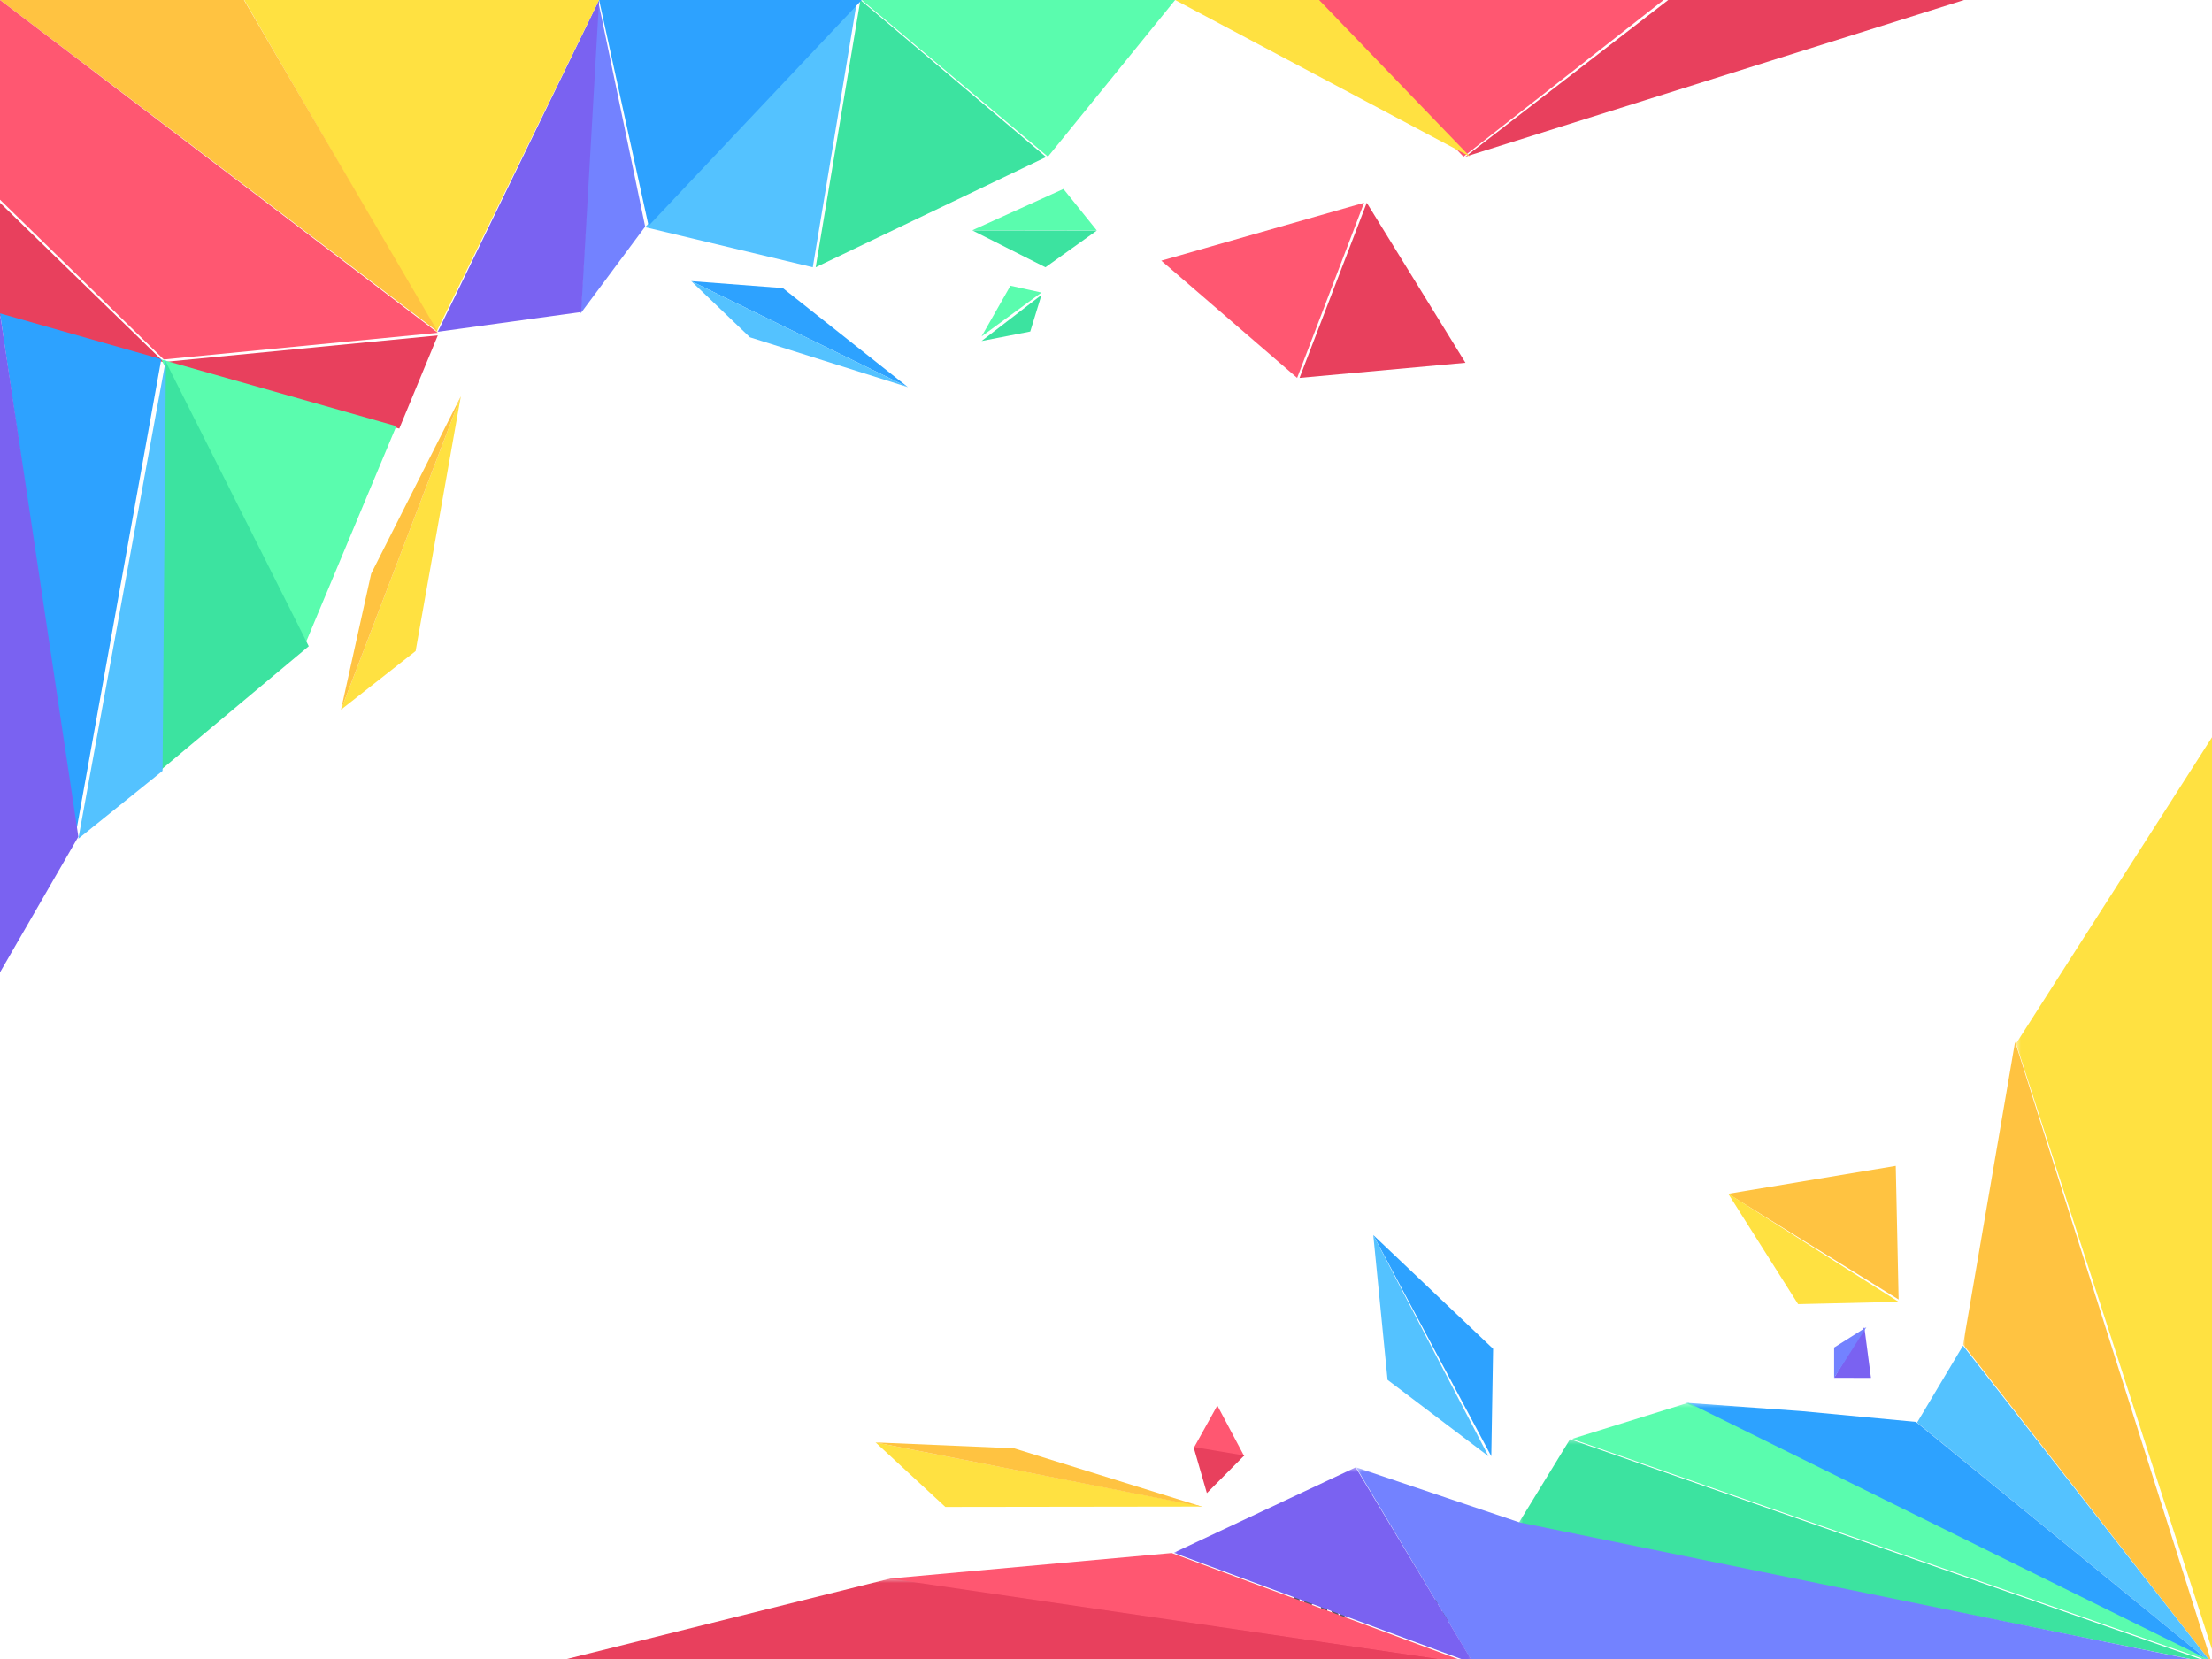 <svg xmlns="http://www.w3.org/2000/svg" xmlns:xlink="http://www.w3.org/1999/xlink" width="480" height="360"><defs><path id="a" d="M.481.426H44V203H.481z"/><path id="c" d="M0 .063h54V135H0z"/><path id="e" d="M.698.385H115V57H.698z"/><path id="g" d="M.11.385H140V57H.11z"/><path id="i" d="M.423.305h150.825V49H.423z"/><path id="k" d="M.285.416H186V43H.285z"/><path id="m" d="M.694.416h65.084V43H.694z"/><path id="o" d="M0 .461h200.78V19H0z"/></defs><g fill="none" fill-rule="evenodd"><path fill="#5A5861" d="M246.282 349.429c0 .342.053.632.16.872.108.24.256.422.443.543.187.12.392.183.613.183.223 0 .429-.06.615-.174.185-.115.333-.292.444-.532.111-.237.166-.537.166-.892a2.06 2.06 0 0 0-.166-.867 1.314 1.314 0 0 0-.449-.554 1.089 1.089 0 0 0-.62-.191c-.234 0-.442.065-.626.197a1.25 1.25 0 0 0-.428.562 2.204 2.204 0 0 0-.152.853m2.512 1.851v-.124a3.2 3.2 0 0 1-.508.472 1.866 1.866 0 0 1-.543.277 2.005 2.005 0 0 1-.638.095c-.306 0-.59-.064-.85-.19a2 2 0 0 1-.675-.549 2.464 2.464 0 0 1-.432-.835 3.535 3.535 0 0 1-.148-1.038c0-.788.195-1.403.585-1.844.39-.44.902-.66 1.539-.66.367 0 .678.063.93.187.253.125.5.317.74.575v-1.86c0-.259.051-.454.156-.588a.538.538 0 0 1 .446-.198c.193 0 .343.06.447.183.104.122.157.3.157.538v5.56c0 .24-.056.42-.169.54a.569.569 0 0 1-.435.179.563.563 0 0 1-.432-.186c-.114-.126-.17-.302-.17-.534"/><path fill="#5A5861" d="M251.344 349.11h2.385c-.031-.42-.154-.736-.364-.944-.21-.208-.487-.312-.83-.312-.329 0-.598.106-.808.317-.21.21-.337.524-.383.938m2.572.698h-2.572c.004.277.063.523.181.736.117.213.273.374.467.481.195.11.409.162.643.162.157 0 .301-.017.431-.05.13-.036.257-.09.379-.163.122-.074.234-.152.337-.236.102-.084.235-.199.4-.342a.45.45 0 0 1 .29-.081c.133 0 .243.035.326.103a.36.36 0 0 1 .126.293c0 .111-.048.24-.14.388a1.605 1.605 0 0 1-.422.427c-.188.138-.423.25-.709.34a3.2 3.2 0 0 1-.98.135c-.844 0-1.5-.226-1.969-.675-.47-.45-.704-1.06-.704-1.83 0-.362.058-.7.174-1.009.115-.31.284-.577.505-.8.222-.22.495-.39.819-.51a3.149 3.149 0 0 1 1.08-.176c.513 0 .954.1 1.322.303.368.203.643.464.826.785.183.32.274.647.274.98 0 .309-.095.509-.284.6-.188.091-.457.139-.8.139m5.084.585c0 .34-.077.63-.235.871a1.45 1.45 0 0 1-.695.551c-.306.124-.678.186-1.117.186-.42 0-.778-.068-1.077-.203-.3-.135-.52-.303-.663-.506a1.059 1.059 0 0 1-.213-.61.481.481 0 0 1 .483-.491c.122 0 .216.03.282.094.066.062.127.153.188.266.119.22.262.383.43.49.166.108.393.163.682.163a.955.955 0 0 0 .575-.164c.15-.11.224-.236.224-.377 0-.217-.078-.373-.233-.472-.156-.099-.411-.195-.768-.285a6.114 6.114 0 0 1-.98-.33 1.609 1.609 0 0 1-.605-.457 1.082 1.082 0 0 1-.227-.698c0-.247.069-.48.209-.698.14-.219.346-.395.618-.526.272-.13.6-.196.985-.196.302 0 .574.034.814.1.241.065.442.155.603.266.161.11.284.233.368.369a.75.75 0 0 1 .125.397c0 .14-.044.256-.134.346-.09.09-.217.135-.383.135a.443.443 0 0 1-.305-.109 1.988 1.988 0 0 1-.289-.323 1.075 1.075 0 0 0-.311-.288c-.12-.072-.282-.108-.488-.108a.903.903 0 0 0-.525.142c-.14.094-.21.211-.21.353 0 .13.051.235.153.317.104.083.241.152.416.205.173.054.412.12.718.198.361.093.657.206.886.334.23.129.403.282.523.457.117.176.176.375.176.601"/><path fill="#5A5861" d="M261 347.556v3.67c0 .255-.095.45-.285.579-.19.13-.432.195-.725.195-.294 0-.533-.066-.715-.2-.184-.134-.275-.324-.275-.573v-3.634c0-.251.091-.441.275-.568.182-.128.42-.192.715-.192.293 0 .534.064.725.192.19.127.285.304.285.531m-.99-1.313c-.277 0-.515-.053-.713-.164-.197-.106-.297-.26-.297-.46 0-.18.102-.328.304-.444.204-.117.44-.175.706-.175.26 0 .49.053.689.159.2.106.301.259.301.46 0 .196-.098.35-.294.459a1.39 1.39 0 0 1-.696.165m3.276 3.28c0 .511.113.898.34 1.16.227.262.521.393.88.393.213 0 .414-.057.603-.17a1.24 1.24 0 0 0 .463-.506c.119-.228.178-.502.178-.826 0-.513-.115-.914-.344-1.2a1.11 1.11 0 0 0-.91-.43c-.366 0-.659.138-.88.411-.22.273-.33.664-.33 1.168m3.714-1.598v3.663c0 .42-.046.78-.137 1.082-.09.3-.236.55-.437.747a1.84 1.84 0 0 1-.786.44c-.323.095-.726.143-1.209.143-.44 0-.836-.062-1.183-.183-.347-.12-.615-.278-.803-.47-.187-.193-.281-.391-.281-.594 0-.155.053-.28.159-.377a.554.554 0 0 1 .385-.146c.188 0 .353.082.494.246.067.083.139.166.213.251.073.084.155.157.244.218a.974.974 0 0 0 .321.133c.125.029.27.044.433.044.332 0 .589-.045.772-.136a.78.78 0 0 0 .385-.382 1.53 1.53 0 0 0 .13-.524c.012-.186.02-.486.028-.899a2.086 2.086 0 0 1-.684.62 1.894 1.894 0 0 1-.922.213c-.429 0-.804-.108-1.125-.324a2.06 2.06 0 0 1-.74-.906c-.171-.387-.257-.836-.257-1.343 0-.379.052-.722.157-1.027a2.16 2.16 0 0 1 .448-.77c.194-.21.418-.368.671-.474.254-.106.532-.16.836-.16.364 0 .678.07.944.205.266.138.513.353.742.645v-.17c0-.219.054-.388.164-.51.11-.12.25-.18.423-.18.247 0 .41.08.492.24.082.157.123.387.123.685m1.316-.245v.15a2.39 2.39 0 0 1 .809-.63c.293-.133.629-.2 1.01-.2.37 0 .7.07.991.212.291.142.51.341.652.598.094.15.153.313.18.487.027.175.042.398.042.667v2.288c0 .246-.064.434-.193.559a.686.686 0 0 1-.5.189.696.696 0 0 1-.51-.193c-.13-.13-.195-.315-.195-.555v-2.05c0-.404-.064-.714-.193-.93-.129-.214-.384-.322-.768-.322-.25 0-.478.065-.683.197-.206.131-.357.31-.452.539-.068.182-.103.523-.103 1.026v1.54c0 .25-.066.437-.198.562a.714.714 0 0 1-.51.186.683.683 0 0 1-.5-.193c-.13-.13-.195-.315-.195-.555v-3.553c0-.234.059-.41.175-.525a.651.651 0 0 1 .477-.174c.124 0 .235.026.335.078.099.05.179.127.24.229a.735.735 0 0 1 .089.373"/><path fill="#5A5861" d="M272.344 349.11h2.384c-.032-.42-.153-.736-.363-.944-.211-.208-.488-.312-.83-.312-.329 0-.599.106-.808.317-.211.21-.338.524-.383.938m2.572.698h-2.572c.003.277.063.523.18.736.118.213.274.374.468.481.194.11.408.162.643.162.157 0 .301-.017.431-.05.13-.036.256-.09.379-.163.12-.074.233-.152.337-.236.102-.084.235-.199.4-.342a.45.45 0 0 1 .288-.081c.135 0 .244.035.328.103a.36.36 0 0 1 .125.293c0 .111-.047.24-.14.388a1.581 1.581 0 0 1-.422.427 2.43 2.43 0 0 1-.708.34 3.2 3.2 0 0 1-.98.135c-.844 0-1.5-.226-1.97-.675-.469-.45-.703-1.06-.703-1.83 0-.362.057-.7.173-1.009.116-.31.285-.577.507-.8.22-.22.494-.39.818-.51a3.146 3.146 0 0 1 1.08-.176c.513 0 .954.1 1.32.303.369.203.644.464.828.785.183.32.274.647.274.98 0 .309-.095.509-.284.6-.189.091-.457.139-.8.139m3.366-.378c0 .342.053.632.161.872.107.24.255.422.442.543a1.15 1.15 0 0 0 1.228.01c.185-.116.334-.293.444-.533.111-.237.166-.537.166-.892a2.06 2.06 0 0 0-.166-.867 1.308 1.308 0 0 0-.449-.554 1.09 1.09 0 0 0-.62-.191c-.233 0-.442.065-.626.197a1.25 1.25 0 0 0-.428.562 2.204 2.204 0 0 0-.152.853m2.51 1.851v-.124a3.15 3.15 0 0 1-.506.472 1.875 1.875 0 0 1-.543.277 2.002 2.002 0 0 1-.638.095 1.91 1.91 0 0 1-.85-.19 2 2 0 0 1-.675-.549 2.477 2.477 0 0 1-.432-.835 3.51 3.51 0 0 1-.148-1.038c0-.788.195-1.403.585-1.844.39-.44.902-.66 1.538-.66.37 0 .68.063.931.187.253.125.5.317.739.575v-1.86c0-.259.052-.454.157-.588a.54.54 0 0 1 .447-.198c.193 0 .342.06.447.183.103.122.156.3.156.538v5.56c0 .24-.056.42-.168.54a.571.571 0 0 1-.435.179.563.563 0 0 1-.433-.186c-.114-.126-.171-.302-.171-.534m3.477-1.815c0 .502.116.887.348 1.156.233.27.538.406.917.406.321 0 .599-.137.832-.415.232-.275.348-.669.348-1.183 0-.333-.048-.62-.145-.86a1.254 1.254 0 0 0-.412-.555 1.02 1.02 0 0 0-.623-.197c-.244 0-.462.065-.652.197-.19.13-.34.319-.45.567-.11.247-.164.542-.164.884m-.061-3.744v1.925c.241-.247.486-.434.736-.566.25-.13.56-.195.929-.195.424 0 .796.098 1.117.296.32.2.568.488.745.865.176.376.265.824.265 1.342 0 .382-.05.731-.148 1.049a2.51 2.51 0 0 1-.428.83 1.96 1.96 0 0 1-.682.542 2.04 2.04 0 0 1-.884.191 2.11 2.11 0 0 1-.555-.069 1.632 1.632 0 0 1-.444-.182 1.966 1.966 0 0 1-.31-.233c-.086-.08-.2-.201-.341-.36v.124c0 .237-.057.416-.173.539a.581.581 0 0 1-.44.181.552.552 0 0 1-.434-.181c-.108-.123-.161-.302-.161-.539v-5.505c0-.254.052-.448.156-.578a.53.53 0 0 1 .439-.197c.197 0 .348.062.454.187.106.125.159.302.159.534m5.598 6.565.12-.282-1.626-3.908c-.1-.225-.15-.389-.15-.49a.56.56 0 0 1 .087-.3.63.63 0 0 1 .24-.221.65.65 0 0 1 .317-.085c.19 0 .333.059.43.174.098.115.183.28.257.497l1.118 3.104 1.06-2.888a4.83 4.83 0 0 1 .228-.55.648.648 0 0 1 .215-.266.617.617 0 0 1 .322-.071.582.582 0 0 1 .5.283.53.53 0 0 1 .076.272 3.983 3.983 0 0 1-.17.578l-1.722 4.306a4.91 4.91 0 0 1-.437.89 1.405 1.405 0 0 1-.563.497c-.235.117-.55.174-.946.174-.387 0-.678-.041-.871-.12a.44.44 0 0 1-.291-.44c0-.144.046-.256.139-.335.092-.077.228-.118.408-.118.071 0 .14.009.208.028.085.019.156.028.218.028a.815.815 0 0 0 .358-.065.61.61 0 0 0 .235-.224c.069-.105.15-.262.24-.468m16.884-5.3h.327v-.378c0-.396.053-.708.161-.942.109-.232.295-.402.553-.507.26-.106.616-.159 1.067-.159.803 0 1.202.178 1.202.542a.399.399 0 0 1-.127.298.4.4 0 0 1-.294.125c-.054 0-.149-.009-.28-.03a2.854 2.854 0 0 0-.33-.026c-.247 0-.404.068-.477.201-.067.133-.103.326-.103.575v.301h.333c.524 0 .784.145.784.435 0 .204-.067.336-.207.391-.138.055-.331.084-.577.084h-.333v3.34c0 .248-.065.437-.197.567a.658.658 0 0 1-.497.197.653.653 0 0 1-.486-.197c-.13-.13-.192-.319-.192-.568v-3.339h-.379c-.204 0-.36-.041-.472-.127a.397.397 0 0 1-.166-.33c0-.305.23-.453.69-.453m4.404 3.24v1.028c0 .248-.056.435-.157.56a.491.491 0 0 1-.394.186.473.473 0 0 1-.39-.189c-.1-.125-.153-.311-.153-.557v-3.424c0-.553.177-.83.53-.83.183 0 .314.063.394.193.08.13.125.32.133.573.13-.254.263-.443.4-.573.14-.13.322-.193.55-.193.233 0 .453.063.668.193.218.13.325.304.325.516a.513.513 0 0 1-.138.369c-.091.1-.19.149-.296.149-.042 0-.14-.031-.292-.086a1.247 1.247 0 0 0-.405-.082.56.56 0 0 0-.392.141.954.954 0 0 0-.238.421c-.054.187-.092.41-.114.666-.021.257-.03.57-.03.939m3.25-1.117h2.383c-.032-.419-.15-.734-.361-.94-.212-.21-.487-.313-.832-.313-.327 0-.597.104-.806.317-.21.21-.34.523-.384.936m2.573.698h-2.573c.005.277.063.525.18.737.12.213.274.373.469.482.195.108.407.16.644.16.156 0 .3-.016.429-.052.13-.033.257-.088.379-.16.123-.073.233-.152.336-.239.103-.082.237-.196.401-.34a.459.459 0 0 1 .287-.082c.137 0 .245.035.33.106.084.069.123.165.123.292 0 .111-.044.24-.136.387a1.58 1.58 0 0 1-.423.429c-.19.136-.426.25-.709.337a3.208 3.208 0 0 1-.98.136c-.845 0-1.502-.223-1.97-.672-.468-.45-.705-1.063-.705-1.831 0-.363.06-.7.177-1.011.113-.311.282-.575.505-.8a2.18 2.18 0 0 1 .817-.51 3.143 3.143 0 0 1 1.08-.176c.513 0 .953.102 1.321.305a2.029 2.029 0 0 1 1.1 1.765c0 .307-.095.507-.284.599-.189.092-.455.138-.798.138"/><path fill="#5A5861" d="M318.346 349.109h2.384c-.033-.419-.154-.734-.363-.94-.213-.21-.488-.313-.833-.313-.327 0-.595.104-.806.317-.21.21-.34.523-.382.936m2.572.698h-2.572c.003.277.065.525.18.737.118.213.273.373.467.482.194.108.409.16.646.16a1.502 1.502 0 0 0 .807-.212 2.42 2.42 0 0 0 .337-.239c.1-.082.235-.196.399-.34a.467.467 0 0 1 .288-.082c.136 0 .245.035.33.106.084.069.122.165.122.292 0 .111-.045.24-.14.387-.089.15-.23.292-.421.429-.186.136-.424.25-.707.337a3.197 3.197 0 0 1-.98.136c-.845 0-1.5-.223-1.97-.672-.467-.45-.704-1.063-.704-1.831 0-.363.06-.7.177-1.011a2.2 2.2 0 0 1 .505-.8 2.18 2.18 0 0 1 .817-.51 3.147 3.147 0 0 1 1.079-.176c.511 0 .952.102 1.326.305A2.045 2.045 0 0 1 322 349.07c0 .307-.096.507-.284.599-.189.092-.456.138-.798.138m5.797-.265c0-.334-.052-.62-.155-.857a1.25 1.25 0 0 0-.427-.55 1.035 1.035 0 0 0-.609-.192c-.351 0-.649.137-.891.41-.243.276-.364.679-.364 1.213 0 .498.12.892.362 1.17a1.13 1.13 0 0 0 1.485.236c.183-.123.328-.304.436-.548.11-.244.163-.539.163-.882m-2.507-1.832v.15c.24-.293.49-.506.752-.644a1.83 1.83 0 0 1 .88-.207c.391 0 .757.101 1.087.3.33.201.59.493.784.878.192.387.289.841.289 1.369 0 .387-.056.744-.166 1.07a2.39 2.39 0 0 1-.457.817 2.04 2.04 0 0 1-.687.508 2.09 2.09 0 0 1-.85.176c-.366 0-.675-.071-.922-.216a2.644 2.644 0 0 1-.71-.636v1.894c0 .551-.205.831-.614.831-.242 0-.399-.071-.478-.213-.076-.146-.116-.354-.116-.629v-5.442c0-.24.053-.418.159-.54a.561.561 0 0 1 .435-.176c.182 0 .329.06.441.181.117.124.173.297.173.529"/><path fill="#5A5861" d="M330 347.556v3.674c0 .253-.096.445-.285.575-.193.131-.433.195-.725.195-.294 0-.529-.066-.716-.198a.674.674 0 0 1-.274-.572v-3.639c0-.248.093-.438.274-.565.187-.13.422-.192.716-.192.292 0 .532.063.725.192.19.127.285.306.285.53m-.99-1.314c-.28 0-.516-.054-.713-.163-.199-.11-.297-.26-.297-.459 0-.18.1-.327.305-.447.201-.114.437-.173.705-.173.262 0 .49.052.69.157.2.106.3.26.3.463 0 .195-.096.348-.29.458-.197.11-.428.164-.7.164m3.8 5.183-1.022-1.83-.63.646v1.004c0 .242-.059.428-.177.558a.528.528 0 0 1-.406.197.503.503 0 0 1-.42-.194c-.102-.128-.155-.319-.155-.57v-5.378c0-.278.051-.492.15-.639a.482.482 0 0 1 .425-.219c.178 0 .319.067.425.2.104.132.158.327.158.584v3.058l1.305-1.487c.162-.183.283-.312.37-.379a.475.475 0 0 1 .309-.101c.146 0 .266.05.365.15a.53.53 0 0 1 .143.375c0 .185-.159.433-.472.74l-.616.615 1.19 2.032c.086.152.152.265.19.343a.526.526 0 0 1 .058.224c0 .201-.051.357-.152.475a.505.505 0 0 1-.397.171c-.142 0-.252-.04-.33-.124a3.282 3.282 0 0 1-.31-.45m3.197.574a1.03 1.03 0 0 1-.709-.265c-.197-.176-.299-.423-.299-.746a.96.96 0 0 1 .287-.695.938.938 0 0 1 .704-.294 1 1 0 0 1 .713.288c.196.194.296.43.296.701 0 .316-.1.567-.296.741a.997.997 0 0 1-.696.27m5.992-1.514a.99.99 0 0 1-.15.49c-.096.175-.247.34-.45.499a2.393 2.393 0 0 1-.762.38 3.468 3.468 0 0 1-1.036.145c-.82 0-1.458-.223-1.917-.664-.455-.443-.685-1.038-.685-1.781 0-.506.105-.952.315-1.34a2.18 2.18 0 0 1 .909-.898c.398-.213.875-.317 1.425-.317.343 0 .656.045.945.14.285.091.525.214.725.359a1.8 1.8 0 0 1 .454.47.877.877 0 0 1 .157.468.475.475 0 0 1-.175.373.642.642 0 0 1-.428.154.464.464 0 0 1-.275-.078 1.196 1.196 0 0 1-.244-.257c-.162-.227-.33-.4-.508-.512-.175-.115-.399-.171-.67-.171-.39 0-.705.14-.944.425-.24.282-.36.673-.36 1.163 0 .232.033.445.093.639.06.193.149.359.267.496.117.136.256.24.42.31.166.072.348.106.543.106.265 0 .492-.056.68-.172a1.48 1.48 0 0 0 .504-.522 1.24 1.24 0 0 1 .26-.323.524.524 0 0 1 .344-.118.52.52 0 0 1 .401.172.523.523 0 0 1 .162.364"/><path fill="#5A5861" d="M344.74 349.5c0-.502-.113-.892-.338-1.17-.225-.282-.528-.42-.908-.42a1.15 1.15 0 0 0-.65.187c-.188.124-.33.307-.431.552a2.204 2.204 0 0 0-.154.851c0 .322.05.602.15.84.102.243.244.426.429.555.187.125.406.192.656.192.38 0 .683-.142.908-.424.225-.28.337-.669.337-1.163m1.261 0c0 .366-.059.704-.172 1.014-.119.31-.287.576-.508.796a2.26 2.26 0 0 1-.79.512 2.913 2.913 0 0 1-1.036.178c-.38 0-.724-.06-1.027-.182a2.236 2.236 0 0 1-1.298-1.307A2.953 2.953 0 0 1 341 349.5c0-.372.06-.712.174-1.023.117-.31.285-.573.503-.792.218-.22.48-.388.79-.507a2.87 2.87 0 0 1 1.027-.178c.38 0 .725.06 1.036.182.309.118.573.29.796.51.222.226.39.489.503.793.114.308.171.645.171 1.015m5.138.091v1.634c0 .258-.057.45-.174.582a.594.594 0 0 1-.461.193.565.565 0 0 1-.447-.193c-.118-.132-.177-.324-.177-.582v-1.958c0-.31-.01-.552-.03-.723a.798.798 0 0 0-.17-.419c-.093-.111-.24-.165-.44-.165-.4 0-.663.136-.789.417-.126.273-.192.668-.192 1.188v1.66c0 .254-.057.449-.17.58a.586.586 0 0 1-.455.195.588.588 0 0 1-.455-.195c-.12-.131-.178-.326-.178-.58v-3.516c0-.234.053-.41.159-.527a.529.529 0 0 1 .418-.182c.168 0 .308.057.42.168.113.114.168.269.168.467v.116c.213-.253.44-.441.681-.56a1.75 1.75 0 0 1 .807-.182c.307 0 .57.062.791.184.22.124.402.312.546.558.207-.25.428-.437.664-.56.237-.121.497-.182.784-.182.334 0 .624.068.865.198.24.133.42.323.541.567.104.224.156.574.156 1.05v2.4c0 .26-.058.451-.174.583a.594.594 0 0 1-.462.193.595.595 0 0 1-.455-.195c-.117-.131-.176-.326-.176-.58v-2.067c0-.266-.012-.475-.034-.635a.723.723 0 0 0-.18-.401c-.1-.108-.25-.162-.45-.162a.83.83 0 0 0-.458.144.995.995 0 0 0-.339.385c-.088.208-.134.576-.134 1.102m-56.137-.579L295 349l.001.012m.072.427h.001a6.49 6.49 0 0 1-.001 0m.937.582L296 350l.01.021m.031.063L296 350l.041.084M296 350a5.812 5.812 0 0 0 .002 0H296zm4.3-5.354c.248 0 .43.02.64.054l.06-.37s-.578-.176-1.339-.114l-.06-.202a.516.516 0 0 0 .414-.503.517.517 0 0 0-.522-.511.517.517 0 0 0-.523.511c0 .247.178.454.414.503l.066.225c-.807.109-1.45.42-1.45.42l.113.341a6.435 6.435 0 0 1 1.297-.298c.376-.04.66-.056.89-.056m-4.351 1.627.003-.002.048-.054-.133-.083-.21-.134c-.01.014-.338.278-.596.765a.344.344 0 0 0-.04-.044.438.438 0 0 0-.322-.111h-.007a.292.292 0 0 1-.182-.054.233.233 0 0 0 .061-.155c0-.137-.128-.25-.286-.25-.157 0-.285.113-.285.25 0 .138.128.25.285.25a.348.348 0 0 0 .071-.008.467.467 0 0 0 .345.125c.085-.001.145.017.187.059.047.045.063.11.068.158 0 .002 0 .003-.002.003-.185.444-.132.996-.132.996l.45.016c.01-.201.044-.553.16-.833.224-.54.505-.879.517-.894M304.71 344c-.159 0-.29.113-.29.254a.19.19 0 0 0 .011.063.374.374 0 0 0-.147.307c.001.076-.02.13-.066.166a.321.321 0 0 1-.128.055 3.364 3.364 0 0 0-.76-.676l-.33.31a4.672 4.672 0 0 1 1.24 1.521l.445-.185s-.203-.439-.487-.832a.46.46 0 0 0 .143-.074.338.338 0 0 0 .126-.287.218.218 0 0 1 .065-.168c.049.033.11.055.178.055.16 0 .29-.115.29-.255s-.13-.254-.29-.254m-1.545 4.534a9.186 9.186 0 0 1-2.998 1.014 9.692 9.692 0 0 1-1.516.115c-.615 0-1.158-.052-1.576-.112a10.678 10.678 0 0 1-1.075-.21c.054.197.12.391.2.582l.007.014.028.068.029.062.007.018c.134.286.295.55.478.777.637.793 1.286.918 1.292.92h.01l.01.006c.006 0 .58.212 1.456.212a5.72 5.72 0 0 0 2.508-.587c.596-.346 1.159-.873 1.439-1.34.215-.365.371-.752.464-1.155a3.44 3.44 0 0 0 .066-.918 6.877 6.877 0 0 1-.83.534"/><path fill="#5A5861" d="M297.4 345.323c.679 0 1.227.578 1.227 1.29 0 .712-.548 1.288-1.227 1.288-.678 0-1.227-.576-1.227-1.288 0-.712.55-1.29 1.227-1.29m3.592.032c.418 0 .76.357.76.798 0 .44-.342.799-.76.799-.42 0-.76-.359-.76-.799 0-.44.34-.798.76-.798m-5.347.306c-.017.027-.284.423-.494 1.03-.158.456-.151 1.119-.151 1.126v.002a4.254 4.254 0 0 0 .026.471c.001.02.005.039.006.058.013.106.03.213.052.321.305.081 2.126.528 4.16.23a9.14 9.14 0 0 0 2.83-.883 6.02 6.02 0 0 0 .926-.565c-.122-.471-.454-1.21-.76-1.67-.873-1.311-1.816-1.647-2.3-1.731a2.938 2.938 0 0 0-.541-.05c-.195 0-.436.017-.76.053a4.886 4.886 0 0 0-1.103.272 4.206 4.206 0 0 0-1.537.937l-.013.015c-.062.06-.192.184-.34.384"/><path fill="#FF5771" d="m361 0-43.429 34L285 0z"/><path fill="#E8405D" d="M318 34 426.203 0H362z"/><path fill="#FF5771" d="m296 44-14.524 38L252 56.563z"/><path fill="#E8405D" d="m282 82 36-3.282L296.584 44z"/><path fill="#FF5771" d="m270 316-11-1.72 5.163-9.28z"/><path fill="#E8405D" d="m259 314 2.892 10 8.108-8.162z"/><path fill="#FFE141" d="M319 34 286.246 0H255z"/><path fill="#5AFCAE" d="m255 0-27.6 34L187 0z"/><path fill="#3CE3A0" d="M186.704 0 177 58l50-23.925z"/><path fill="#54C2FF" d="M140 49.3 186 0l-9.629 58z"/><path fill="#2DA2FF" d="M140.741 49 130 0h57z"/><path fill="#7382FF" d="M140 49.171 126 68l3.757-68z"/><path fill="#7A62F1" d="M126.12 67.708 95 72l35-72z"/><path fill="#FFE141" d="M94.72 72 53 0h77z"/><path fill="#FFC341" d="M95 72 0 0h52.939z"/><path fill="#E8405D" d="m95 72.79-59.466 5.76L0 44v24.607L86.641 93z"/><path fill="#5AFCAE" d="m35 78 31.118 62L86 92.475z"/><path fill="#3CE3A0" d="M67 140.228 35 167l.727-89z"/><path fill="#54C2FF" d="m36 78-.73 89.282L17 182z"/><path fill="#2DA2FF" d="M16.429 181 0 68l35 9.937z"/><path fill="#7A62F1" d="m0 68 17 113.561L0 211z"/><path fill="#FF5771" d="M95 72.222 35.534 78 0 43.333V0z"/><path fill="#5AFCAE" d="M230.765 41 211 49.962 238 50z"/><path fill="#3CE3A0" d="M238 50.038 226.863 58 211 50"/><path fill="#5AFCAE" d="M219.266 62 213 73l13-9.51z"/><path fill="#3CE3A0" d="m226 64-2.44 7.943L213 74"/><path fill="#2DA2FF" d="M169.869 62.512 150 61l47 23z"/><path fill="#54C2FF" d="m197 84-34.268-10.804L150 61"/><path fill="#2DA2FF" d="M324 292.688 298 268l25.608 48z"/><path fill="#54C2FF" d="m323 316-21.902-16.572L298 268"/><path fill="#7A62F1" d="m406 299-1.443-11L398 298.976z"/><path fill="#7382FF" d="M398 299v-6.588l7-4.412"/><path fill="#FFC341" d="M411.377 253 375 259.054 412 282z"/><path fill="#FFE141" d="m412 282.497-21.815.503L375 259M100 86l-26 68 16.186-12.72z"/><path fill="#FFC341" d="m100 86-19.454 38.477L74 154z"/><path fill="#FFE141" d="M261 326.925 190 313l15.139 14z"/><path fill="#FFC341" d="m261 327-40.952-12.72L190 313z"/><g transform="translate(437 158)"><mask id="b" fill="#fff"><use xlink:href="#a"/></mask><path fill="#FFE141" d="M.481 68.45 44.001 203V.426z" mask="url(#b)"/></g><g transform="translate(426 226)"><mask id="d" fill="#fff"><use xlink:href="#c"/></mask><path fill="#FFC341" d="M11.272.063 0 65.754 54 135z" mask="url(#d)"/></g><path fill="#54C2FF" d="M425.968 292 480 361l-64-52.295z"/><g transform="translate(365 304)"><mask id="f" fill="#fff"><use xlink:href="#e"/></mask><path fill="#2DA2FF" d="M50.748 4.548 25.959 2.21.698.385 115 57z" mask="url(#f)"/></g><g transform="translate(341 304)"><mask id="h" fill="#fff"><use xlink:href="#g"/></mask><path fill="#5AFCAE" d="M25.363.385 140 57 .11 8.242z" mask="url(#h)"/></g><g transform="translate(329 312)"><mask id="j" fill="#fff"><use xlink:href="#i"/></mask><path fill="#3CE3A0" d="M11.689.305.423 18.709l150.825 30.29z" mask="url(#j)"/></g><g transform="translate(294 318)"><mask id="l" fill="#fff"><use xlink:href="#k"/></mask><path fill="#7382FF" d="M.285.416 25.733 43H186L35.746 12.363z" mask="url(#l)"/></g><g transform="translate(254 318)"><mask id="n" fill="#fff"><use xlink:href="#m"/></mask><path fill="#7A62F1" d="M40.177.416.694 18.95 65.778 43z" mask="url(#n)"/></g><g transform="translate(119 342)"><mask id="p" fill="#fff"><use xlink:href="#o"/></mask><path fill="#E8405D" d="M74.507.461 200.779 19H0z" mask="url(#p)"/></g><path fill="#FF5771" d="m193 342.55 61.257-5.55L319 361z"/></g></svg>